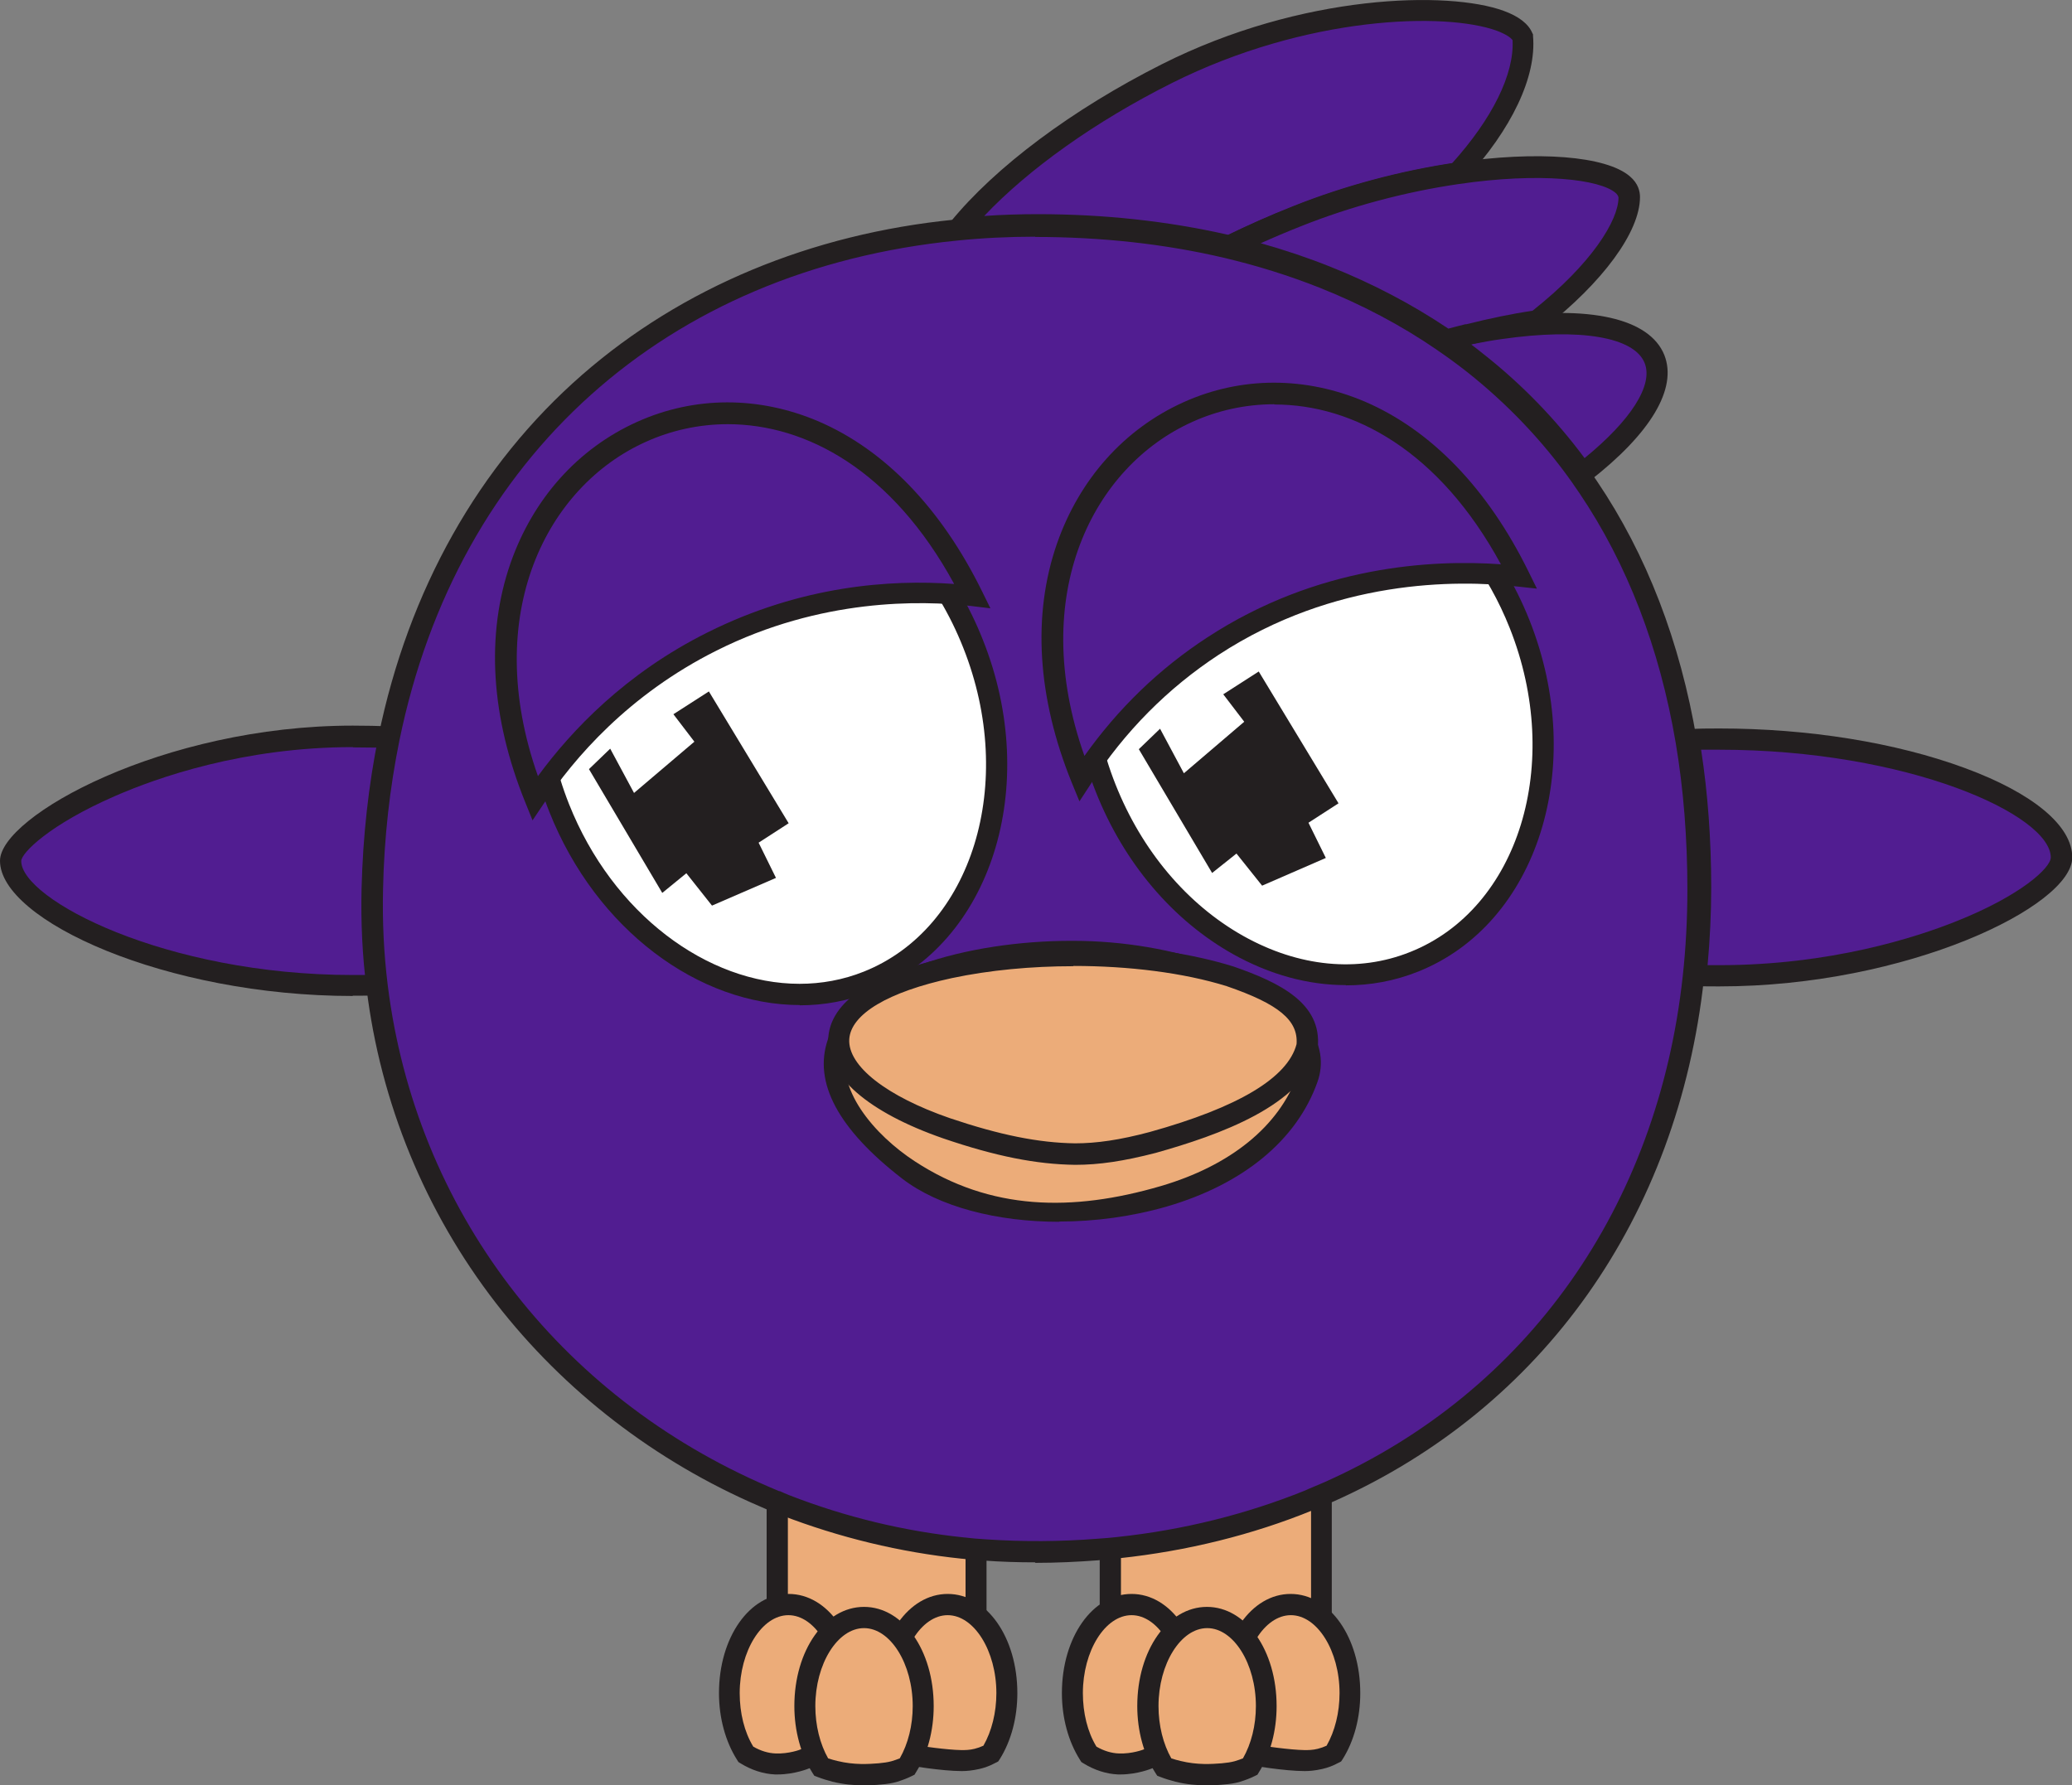 <?xml version="1.0" encoding="UTF-8"?>
<svg id="Layer_1" xmlns="http://www.w3.org/2000/svg" viewBox="0 0 80 68.94">
  <rect x="0" y="0" width="80" height="68.94" fill="#808080" stroke="none"/>
  <defs>
    <style>
      .cls-1 {
        fill: #fff;
      }

      .cls-2 {
        fill: #231f20;
      }

      .cls-3 {
        fill: #ecac79;
      }

      .cls-4 {
        fill: #511d91;
      }
    </style>
  </defs>
  <g>
    <path class="cls-4" d="M79.59,33.11c0,1.45-5.92,4.57-13.21,4.57-.3,0-.6,0-.9-.01.12-1.1.18-2.23.18-3.4,0-2.03-.16-3.94-.46-5.72.39-.01.78-.02,1.17-.02,7.3,0,13.21,2.49,13.21,4.57Z"/>
    <path class="cls-2" d="M66.38,38.09c-.29,0-.58,0-.91-.01h-.45s.05-.45.05-.45c.12-1.09.18-2.22.18-3.36,0-1.97-.15-3.87-.45-5.65l-.08-.46h.47c.37-.03.77-.03,1.19-.03,3.44,0,6.81.54,9.49,1.53,2.63.97,4.14,2.23,4.14,3.45,0,1.88-6.37,4.98-13.62,4.98ZM65.93,37.27c.15,0,.3,0,.45,0,4.29,0,7.6-1.07,9.19-1.71,2.47-.99,3.61-2.05,3.61-2.45,0-1.64-5.5-4.16-12.81-4.16-.24,0-.47,0-.69,0,.26,1.69.39,3.48.39,5.32,0,1.01-.05,2.02-.14,3Z"/>
  </g>
  <g>
    <path class="cls-4" d="M14.47,34.27c-.03,1.29.03,2.54.19,3.77-.34,0-.68.01-1.03.01-7.3,0-13.22-2.95-13.22-4.81,0-1.29,5.92-4.81,13.22-4.81.5,0,1,.01,1.49.03-.37,1.82-.59,3.76-.64,5.8Z"/>
    <path class="cls-2" d="M13.62,38.46c-7.21,0-13.62-2.92-13.62-5.22,0-1.72,6.31-5.22,13.62-5.22.48,0,.99.01,1.5.03l.48.02-.1.47c-.37,1.82-.59,3.75-.63,5.73h0c-.03,1.26.03,2.5.18,3.71l.06.45h-.45c-.39.02-.73.02-1.04.02ZM13.62,28.85c-4.22,0-7.56,1.18-9.18,1.89-2.53,1.1-3.62,2.2-3.62,2.51,0,1.47,5.54,4.4,12.81,4.4.18,0,.37,0,.57,0-.12-1.1-.16-2.24-.14-3.38.04-1.86.23-3.67.56-5.4-.34,0-.67-.01-.99-.01Z"/>
  </g>
  <g>
    <path class="cls-3" d="M37.69,59.76v4.66h-7.67v-6.52c.13.05.27.11.41.16,2.16.84,4.47,1.41,6.86,1.66.13.01.27.03.41.04Z"/>
    <path class="cls-2" d="M34.82,64.01s.04.09.06.13c.01-.05.03-.09.04-.13h-.1ZM37.69,59.76c-.14-.01-.27-.02-.41-.04v4.29h-6.86v-5.95c-.14-.05-.27-.11-.41-.16-.14-.06-.27-.11-.41-.17v7.1h8.49v-5.04c-.14-.01-.27-.02-.41-.03Z"/>
  </g>
  <g>
    <path class="cls-3" d="M51.03,57.7v6.72h-8.15v-4.69c.14-.01.27-.03.41-.04,2.59-.28,5.05-.89,7.34-1.82.14-.06.27-.11.41-.17Z"/>
    <path class="cls-2" d="M48.07,64.01s.04.09.06.13c.01-.05.03-.09.04-.13h-.1ZM51.03,57.7c-.13.06-.27.11-.41.17v6.14h-7.34v-4.32c-.13.02-.27.03-.41.04-.13.01-.27.02-.41.04v5.06h8.96v-7.31c-.13.06-.27.12-.41.18Z"/>
  </g>
  <g>
    <path class="cls-4" d="M61.1,18.28c-1.18-1.65-2.56-3.09-4.11-4.31-.37-.29-.75-.57-1.14-.84.28-.08.56-.15.83-.22,0,0,.01,0,.02,0,.43-.09.85-.16,1.25-.22,3.13-.45,5.43-.07,5.93,1.19.45,1.14-.66,2.76-2.78,4.4Z"/>
    <path class="cls-2" d="M61.02,18.86l-.25-.35c-1.13-1.59-2.49-3.01-4.03-4.23-.37-.29-.75-.57-1.12-.82l-.72-.49.84-.24c.3-.08.58-.16.84-.23.01,0,.03,0,.05-.01.43-.09.86-.16,1.26-.22,3.48-.5,5.8.02,6.37,1.44.51,1.29-.52,3.03-2.91,4.88l-.34.26ZM56.8,13.3c.15.11.3.23.45.35,1.49,1.17,2.81,2.53,3.93,4.04,1.79-1.46,2.66-2.82,2.32-3.67-.4-1.01-2.5-1.36-5.49-.93-.39.05-.8.13-1.22.21Z"/>
  </g>
  <g>
    <path class="cls-4" d="M56.69,12.91c-.27.07-.55.14-.83.22-.02-.01-.03-.02-.05-.03.3-.07.59-.13.88-.19Z"/>
    <path class="cls-2" d="M55.78,13.58l-.99-.66.92-.21c.32-.08.61-.14.89-.19l.18.8c-.26.07-.53.14-.82.22l-.18.05Z"/>
  </g>
  <g>
    <path class="cls-4" d="M56.25,6.69c-1.92.28-4.06.82-6.17,1.65-.91.36-1.78.75-2.61,1.15-2.34-.55-4.83-.82-7.4-.82-1.04,0-2.06.05-3.06.15,1.64-2.02,4.5-4.21,8.04-5.99C51.42-.36,58.2.06,58.79,1.43c.12,1.41-.74,3.31-2.54,5.26Z"/>
    <path class="cls-2" d="M47.52,9.93l-.14-.03c-2.29-.54-4.75-.81-7.31-.81-1.02,0-2.04.05-3.02.15l-.98.1.62-.76c1.74-2.14,4.72-4.36,8.17-6.1C50.28-.25,55.94-.36,58.06.42c.58.21.95.5,1.1.85l.03.06v.06c.14,1.57-.82,3.6-2.64,5.57l-.1.11-.14.02c-2.05.3-4.15.86-6.08,1.63-.89.35-1.76.74-2.58,1.14l-.13.06ZM40.07,8.27c2.57,0,5.04.27,7.36.8.8-.39,1.64-.76,2.51-1.1,1.94-.77,4.05-1.34,6.12-1.66,1.56-1.73,2.41-3.45,2.34-4.76-.07-.1-.26-.23-.6-.36-1.99-.73-7.35-.59-12.56,2.02-2.95,1.48-5.53,3.32-7.24,5.13.69-.05,1.39-.07,2.08-.07Z"/>
  </g>
  <g>
    <path class="cls-4" d="M62.91,7.61c0,1.14-1.25,2.95-3.56,4.76-.83.12-1.72.29-2.64.53,0,0-.01,0-.02,0-.27.07-.55.14-.83.22-.02-.01-.03-.02-.05-.03-1.42-.97-2.97-1.78-4.61-2.44-1.19-.47-2.44-.86-3.73-1.16.82-.4,1.7-.79,2.61-1.15,2.11-.84,4.25-1.37,6.17-1.65,3.77-.55,6.66-.12,6.66.92Z"/>
    <path class="cls-2" d="M55.78,13.58l-.2-.14c-1.38-.95-2.9-1.75-4.53-2.4-1.16-.46-2.4-.85-3.67-1.15l-1.11-.26,1.02-.5c.84-.41,1.73-.81,2.64-1.17,1.98-.79,4.15-1.37,6.26-1.68,3.18-.47,5.82-.26,6.74.53.33.28.39.59.39.8,0,1.34-1.43,3.29-3.72,5.08l-.09.07-.11.02c-.83.12-1.71.29-2.6.52h-.06c-.25.08-.51.15-.78.22l-.18.05ZM56.79,13.3s0,0,0,0c0,0,0,0,0,0ZM48.67,9.39c.92.26,1.82.56,2.67.9,1.64.65,3.18,1.46,4.58,2.4.23-.06.45-.12.66-.17.01,0,.02,0,.04,0,.88-.22,1.73-.4,2.55-.52,2.29-1.81,3.32-3.5,3.32-4.37h0s0-.08-.11-.18c-.6-.52-2.89-.81-6.08-.34-2.05.3-4.15.86-6.08,1.63-.53.21-1.05.43-1.56.66Z"/>
  </g>
  <g>
    <path class="cls-4" d="M65.56,34.32c0,1.17-.06,2.3-.18,3.4-1.04,9.55-6.48,16.47-14.04,19.85-.13.06-.27.12-.41.18-.13.06-.27.11-.41.17-2.29.93-4.75,1.54-7.34,1.82-.13.01-.27.03-.41.04-.13.01-.27.02-.41.04-.79.06-1.6.1-2.41.1-.66,0-1.32-.02-1.97-.07-.14-.01-.27-.02-.41-.03-.14-.01-.27-.02-.41-.04-2.39-.25-4.7-.81-6.86-1.66-.14-.05-.27-.11-.41-.16-.14-.06-.27-.11-.41-.17-7.95-3.41-13.84-10.65-14.95-19.69-.15-1.22-.22-2.48-.19-3.77.05-2.04.27-3.98.64-5.8,2.37-11.56,10.97-18.55,21.89-19.64,1-.1,2.02-.15,3.06-.15,2.57,0,5.06.27,7.4.82,1.29.3,2.53.69,3.73,1.16,1.64.65,3.19,1.46,4.61,2.44.02.01.03.02.05.03.39.27.77.55,1.14.84,1.55,1.22,2.93,2.66,4.11,4.31.11.15.22.3.32.46,1.83,2.71,3.14,5.98,3.78,9.82.3,1.78.46,3.69.46,5.72Z"/>
    <path class="cls-2" d="M39.97,60.33c-.66,0-1.33-.02-2-.07-.14-.01-.28-.02-.42-.03-.13-.01-.26-.02-.39-.04h-.02c-2.4-.25-4.74-.82-6.97-1.68-.13-.05-.25-.1-.38-.15h-.03c-.14-.07-.28-.13-.42-.19-4.03-1.73-7.56-4.45-10.2-7.86-2.72-3.52-4.45-7.72-4.99-12.16-.16-1.24-.22-2.53-.19-3.83.05-2.03.27-4.01.65-5.88,1.16-5.66,3.88-10.49,7.87-13.97,3.85-3.36,8.83-5.44,14.38-5.99,1.01-.1,2.05-.15,3.1-.15,2.62,0,5.14.28,7.5.84,1.31.31,2.58.71,3.78,1.18,1.69.67,3.26,1.5,4.69,2.48l.04.03c.39.27.78.56,1.17.86,1.6,1.26,3.01,2.74,4.19,4.39.11.15.22.31.33.47,1.92,2.84,3.21,6.2,3.85,9.98.31,1.82.46,3.77.46,5.78,0,1.17-.06,2.33-.18,3.45-1.01,9.21-6.21,16.57-14.28,20.18-.14.06-.28.12-.42.18-.09.04-.19.08-.29.12l-.12.05c-2.33.95-4.84,1.57-7.45,1.85-.14.02-.27.03-.41.04-.13.01-.27.02-.41.04-.79.06-1.62.1-2.44.1ZM39.97,9.14c-1.02,0-2.04.05-3.02.15-11.24,1.12-19.29,8.34-21.53,19.31-.37,1.82-.59,3.75-.63,5.73-.03,1.26.03,2.5.18,3.71,1.07,8.63,6.56,15.87,14.71,19.37.13.06.27.11.4.17h.03c.12.06.25.11.37.16,2.16.84,4.43,1.39,6.76,1.63h.01c.13.01.25.03.38.04.14.01.27.02.41.03,1.46.1,2.92.09,4.31-.02.13-.01.27-.02.4-.03.14-.01.27-.03.4-.04,2.54-.27,4.97-.88,7.23-1.79l.11-.05c.1-.04.19-.08.28-.12.14-.06.27-.11.4-.17,7.8-3.49,12.83-10.61,13.8-19.52.12-1.09.18-2.22.18-3.36,0-1.97-.15-3.87-.45-5.65-.62-3.66-1.87-6.91-3.72-9.65-.1-.15-.21-.3-.31-.45-1.13-1.59-2.49-3.01-4.03-4.23-.37-.29-.75-.57-1.12-.82l-.04-.03c-1.38-.95-2.9-1.75-4.53-2.4-1.16-.46-2.4-.85-3.67-1.15-2.29-.54-4.75-.81-7.31-.81Z"/>
  </g>
  <g>
    <ellipse class="cls-1" cx="29.58" cy="28.03" rx="8.6" ry="10.62" transform="translate(-8.26 12.9) rotate(-21.66)"/>
    <path class="cls-2" d="M30.88,38.81c-3.89,0-7.86-2.9-9.67-7.46-1.08-2.72-1.24-5.63-.44-8.18.81-2.58,2.49-4.5,4.74-5.39,2.25-.89,4.79-.66,7.15.67,2.33,1.31,4.21,3.53,5.29,6.26,2.25,5.65.32,11.74-4.3,13.58-.9.36-1.83.53-2.77.53ZM28.3,18.06c-.85,0-1.69.16-2.49.47-2.02.8-3.53,2.53-4.26,4.88-.74,2.37-.59,5.09.42,7.64,1.68,4.23,5.34,6.94,8.9,6.94.84,0,1.68-.15,2.48-.47,4.19-1.67,5.92-7.28,3.84-12.51-1.01-2.55-2.76-4.63-4.93-5.85-1.3-.73-2.65-1.1-3.96-1.1Z"/>
  </g>
  <g>
    <path class="cls-4" d="M37.54,23.02c-1.61-.19-5.66-.44-10.05,1.76-3.81,1.91-5.93,4.69-6.84,6.05-5.46-13.44,10.18-21.42,16.89-7.81Z"/>
    <path class="cls-2" d="M20.57,31.7l-.29-.72c-1.33-3.28-1.53-6.47-.57-9.23.87-2.49,2.6-4.43,4.89-5.46,2.22-1,4.7-1,7-.02,2.56,1.1,4.74,3.36,6.31,6.55l.33.67-.75-.09c-1.94-.22-5.79-.3-9.82,1.72-3.4,1.7-5.51,4.16-6.68,5.92l-.43.64ZM28.1,16.38c-1.11,0-2.19.24-3.16.68-3.82,1.71-6.38,6.65-4.17,12.91,1.29-1.76,3.38-3.97,6.55-5.55,3.62-1.81,7.07-2.05,9.52-1.87-2.39-4.39-5.71-6.17-8.74-6.17Z"/>
  </g>
  <polygon class="cls-2" points="27.37 26.7 26 27.58 26.81 28.64 24.48 30.62 23.56 28.91 22.74 29.7 25.57 34.48 26.5 33.72 27.49 34.97 29.96 33.9 29.29 32.54 30.45 31.79 27.37 26.7"/>
  <g>
    <path class="cls-3" d="M31.08,67.92c.11-.04.26-.12.49-.16.22-.05.41-.05.54-.04.38-.61.62-1.43.62-2.34,0-1.89-1.02-3.42-2.29-3.42s-2.29,1.53-2.29,3.42c0,.92.24,1.75.64,2.36.49.3.91.36,1.14.37.62.03,1.15-.19,1.15-.19Z"/>
    <path class="cls-2" d="M30.05,68.52s-.09,0-.13,0c-.45-.02-.91-.17-1.33-.43l-.08-.05-.05-.08c-.45-.71-.7-1.62-.7-2.58,0-2.15,1.18-3.83,2.69-3.83s2.69,1.68,2.69,3.83c0,.95-.24,1.85-.68,2.55l-.13.2h-.24c-.15-.02-.29-.01-.44.02-.16.03-.27.08-.37.12l-.05.02s-.55.23-1.2.23ZM29.09,67.45c.28.16.57.25.86.26.51.02.96-.15.97-.16l.04-.02c.11-.05.28-.12.52-.17.13-.03.26-.04.39-.05.29-.55.45-1.22.45-1.93,0-1.63-.86-3.01-1.88-3.01s-1.88,1.38-1.88,3.01c0,.77.18,1.5.52,2.06Z"/>
  </g>
  <g>
    <path class="cls-3" d="M37.12,67.99c.19,0,.38,0,.61-.06.23-.06.41-.14.53-.2.38-.61.62-1.43.62-2.34,0-1.89-1.02-3.42-2.29-3.42s-2.29,1.53-2.29,3.42c0,.92.24,1.75.64,2.36.07.01,1.43.23,2.18.24Z"/>
    <path class="cls-2" d="M37.16,68.39s-.03,0-.04,0h0c-.74,0-2-.21-2.24-.25l-.18-.03-.1-.15c-.45-.71-.7-1.62-.7-2.58,0-2.15,1.18-3.83,2.69-3.83s2.69,1.68,2.69,3.83c0,.95-.24,1.85-.68,2.55l-.06.09-.1.05c-.2.11-.41.19-.63.24-.27.06-.49.08-.66.08ZM37.12,67.58c.14,0,.31,0,.51-.05.12-.03.23-.07.34-.12.32-.56.5-1.28.5-2.03,0-1.63-.86-3.01-1.88-3.01s-1.88,1.38-1.88,3.01c0,.74.17,1.44.48,1.99.41.06,1.36.2,1.93.21h0Z"/>
  </g>
  <g>
    <path class="cls-3" d="M33.96,68.5c.21-.02.38-.04.57-.1.21-.06.38-.13.49-.19.38-.61.62-1.43.62-2.34,0-1.89-1.02-3.42-2.29-3.42s-2.29,1.53-2.29,3.42c0,.92.24,1.75.64,2.36.11.04.29.11.52.16.73.18,1.32.13,1.72.1Z"/>
    <path class="cls-2" d="M33.32,68.94c-.34,0-.73-.03-1.18-.14-.19-.05-.39-.11-.57-.18l-.13-.05-.07-.11c-.45-.71-.7-1.62-.7-2.58,0-2.15,1.18-3.83,2.69-3.83s2.69,1.68,2.69,3.83c0,.95-.24,1.85-.68,2.55l-.06.1-.1.05c-.18.09-.37.16-.56.22-.2.06-.39.09-.65.11l-.03-.41.03.41-.03-.41.03.41c-.18.02-.41.03-.67.03ZM31.98,67.9c.11.04.23.07.35.1.66.16,1.2.12,1.59.09h0c.21-.02.35-.04.5-.08.11-.03.21-.07.32-.11.32-.56.5-1.27.5-2.02,0-1.63-.86-3.01-1.88-3.01s-1.88,1.38-1.88,3.01c0,.75.18,1.47.5,2.03Z"/>
  </g>
  <g>
    <path class="cls-3" d="M44.33,67.92c.11-.04.26-.12.49-.16.22-.05.41-.05.54-.04.38-.61.62-1.43.62-2.34,0-1.89-1.02-3.42-2.29-3.42s-2.29,1.53-2.29,3.42c0,.92.24,1.75.64,2.36.49.3.91.36,1.14.37.62.03,1.15-.19,1.15-.19Z"/>
    <path class="cls-2" d="M43.29,68.52s-.09,0-.13,0c-.45-.02-.91-.17-1.33-.43l-.08-.05-.05-.08c-.45-.71-.7-1.62-.7-2.58,0-2.15,1.18-3.83,2.69-3.83s2.69,1.68,2.69,3.83c0,.95-.24,1.85-.68,2.55l-.13.2h-.24c-.15-.02-.29-.01-.44.02-.16.03-.27.08-.37.12l-.05.02s-.55.23-1.2.23ZM42.34,67.45c.28.16.57.25.86.26.51.02.95-.15.97-.16l.04-.02c.11-.05.28-.12.52-.17.13-.03.26-.04.39-.05.29-.55.45-1.22.45-1.93,0-1.63-.86-3.01-1.88-3.01s-1.88,1.38-1.88,3.01c0,.77.18,1.5.52,2.06Z"/>
  </g>
  <g>
    <path class="cls-3" d="M50.37,67.99c.19,0,.38,0,.61-.06.23-.06.41-.14.53-.2.38-.61.62-1.43.62-2.34,0-1.89-1.02-3.42-2.29-3.42s-2.29,1.53-2.29,3.42c0,.92.24,1.75.64,2.36.07.01,1.43.23,2.18.24Z"/>
    <path class="cls-2" d="M50.4,68.39s-.03,0-.04,0h0c-.74,0-2-.21-2.24-.25l-.18-.03-.1-.15c-.45-.71-.7-1.62-.7-2.58,0-2.15,1.18-3.83,2.69-3.83s2.69,1.68,2.69,3.83c0,.95-.24,1.85-.68,2.55l-.06.09-.1.05c-.2.11-.41.19-.63.24-.27.06-.49.08-.66.08ZM50.37,67.58c.14,0,.31,0,.51-.05.12-.03.23-.07.34-.12.32-.56.5-1.28.5-2.03,0-1.63-.86-3.01-1.88-3.01s-1.88,1.38-1.88,3.01c0,.74.17,1.44.48,1.99.41.06,1.36.2,1.93.21h0Z"/>
  </g>
  <g>
    <path class="cls-3" d="M47.2,68.5c.21-.02.38-.04.57-.1.21-.06.38-.13.49-.19.38-.61.62-1.43.62-2.34,0-1.89-1.02-3.42-2.29-3.42s-2.29,1.53-2.29,3.42c0,.92.24,1.75.64,2.36.11.04.29.11.52.16.73.18,1.32.13,1.72.1Z"/>
    <path class="cls-2" d="M46.56,68.94c-.34,0-.73-.03-1.18-.14-.19-.05-.39-.11-.57-.18l-.13-.05-.07-.11c-.45-.71-.7-1.62-.7-2.58,0-2.15,1.18-3.83,2.69-3.83s2.69,1.68,2.69,3.83c0,.95-.24,1.85-.68,2.55l-.06.1-.1.05c-.18.09-.37.16-.56.22-.2.06-.39.09-.65.11l-.03-.41.03.41-.03-.41.03.41c-.18.02-.41.03-.67.03ZM45.23,67.9c.11.04.23.07.35.1.66.16,1.2.12,1.59.09h0c.21-.02.35-.04.5-.08.11-.03.21-.07.32-.11.32-.56.5-1.27.5-2.02,0-1.63-.86-3.01-1.88-3.01s-1.88,1.38-1.88,3.01c0,.75.18,1.47.5,2.03Z"/>
  </g>
  <g>
    <path class="cls-3" d="M50.48,41.66c-1.99,5.57-11.81,6.3-15.4,3.52-6.86-5.32-.02-8.46,6.34-8.44,5,0,9.97,2.36,9.06,4.92Z"/>
    <path class="cls-2" d="M40.9,47.18c-2.41,0-4.66-.58-6.07-1.67-2.47-1.91-3.43-3.71-2.87-5.36.9-2.63,5.49-3.82,9.4-3.82.02,0,.04,0,.06,0,3.93,0,7.74,1.37,9.08,3.26.5.71.63,1.47.36,2.21h0c-.8,2.23-2.86,3.93-5.81,4.79-1.35.39-2.78.58-4.15.58ZM41.36,37.15c-4.28,0-7.98,1.4-8.62,3.26-.55,1.59,1.02,3.42,2.59,4.44,2.91,1.9,6.07,1.95,9.49.95,2.69-.79,4.56-2.31,5.27-4.28.17-.48.09-.96-.26-1.46-1.15-1.64-4.85-2.92-8.41-2.92-.02,0-.04,0-.06,0Z"/>
  </g>
  <g>
    <path class="cls-3" d="M50.46,40.42c-.51,2.04-4.05,3.17-5.96,3.7-.99.26-1.99.45-3,.45-1.67-.02-3.3-.43-4.96-1-5.17-1.79-5.96-4.88.12-6.2,3.35-.71,7.66-.64,10.82.34,1.68.58,3.11,1.28,2.98,2.69v.02Z"/>
    <path class="cls-2" d="M41.51,44.98h0c-1.5-.02-3.07-.33-5.09-1.02-2.91-1.01-4.53-2.42-4.44-3.88.06-.98.91-2.31,4.61-3.11,3.58-.76,7.91-.62,11.03.35,1.79.62,3.42,1.42,3.26,3.12v.08c-.56,2.17-3.84,3.32-6.26,4-1.24.32-2.19.46-3.1.46ZM41.44,37.31c-1.61,0-3.23.15-4.69.46-2.46.53-3.9,1.39-3.96,2.36-.06,1.03,1.43,2.2,3.89,3.05,1.93.65,3.42.95,4.83.97h0c.83,0,1.73-.13,2.89-.44,3.41-.95,5.32-2.09,5.66-3.39.07-.92-.69-1.55-2.7-2.24-1.67-.52-3.78-.78-5.91-.78Z"/>
  </g>
  <g>
    <ellipse class="cls-1" cx="50.68" cy="27.26" rx="8.6" ry="10.62" transform="translate(-6.48 20.63) rotate(-21.66)"/>
    <path class="cls-2" d="M51.96,38.04c-1.45,0-2.93-.4-4.36-1.2-2.33-1.31-4.21-3.53-5.29-6.26-1.08-2.72-1.24-5.63-.44-8.18.81-2.58,2.49-4.5,4.74-5.39,4.61-1.83,10.19,1.28,12.44,6.93h0c2.25,5.65.32,11.74-4.3,13.58-.9.36-1.84.53-2.79.53ZM49.39,17.3c-.84,0-1.68.15-2.48.47-2.02.8-3.53,2.53-4.26,4.88-.74,2.37-.59,5.09.42,7.64,1.01,2.55,2.76,4.63,4.93,5.85,2.14,1.2,4.43,1.43,6.45.62,4.19-1.67,5.92-7.28,3.84-12.51-1.68-4.23-5.34-6.94-8.9-6.94Z"/>
  </g>
  <g>
    <path class="cls-4" d="M58.65,22.25c-1.7-.19-6.86-.54-11.81,2.69-2.58,1.68-4.17,3.73-5.07,5.12-5.46-13.44,10.18-21.42,16.89-7.81Z"/>
    <path class="cls-2" d="M41.68,30.95l-.3-.73c-1.33-3.28-1.53-6.47-.57-9.23.87-2.49,2.6-4.43,4.89-5.46,2.22-1,4.7-1,7-.02,2.56,1.1,4.74,3.36,6.31,6.55l.33.67-.74-.08c-2.4-.27-7.08-.28-11.54,2.63-1.97,1.29-3.64,2.97-4.95,5l-.43.66ZM49.2,15.61c-1.11,0-2.19.24-3.16.68-3.82,1.71-6.38,6.65-4.17,12.9,1.3-1.83,2.89-3.37,4.75-4.58,4.24-2.77,8.67-3.01,11.33-2.82-2.39-4.4-5.71-6.17-8.74-6.17Z"/>
  </g>
  <polygon class="cls-2" points="48.6 25.93 47.23 26.81 48.04 27.87 45.71 29.86 44.79 28.14 43.97 28.93 46.8 33.71 47.74 32.96 48.73 34.2 51.19 33.13 50.52 31.77 51.68 31.02 48.6 25.93"/>
</svg>